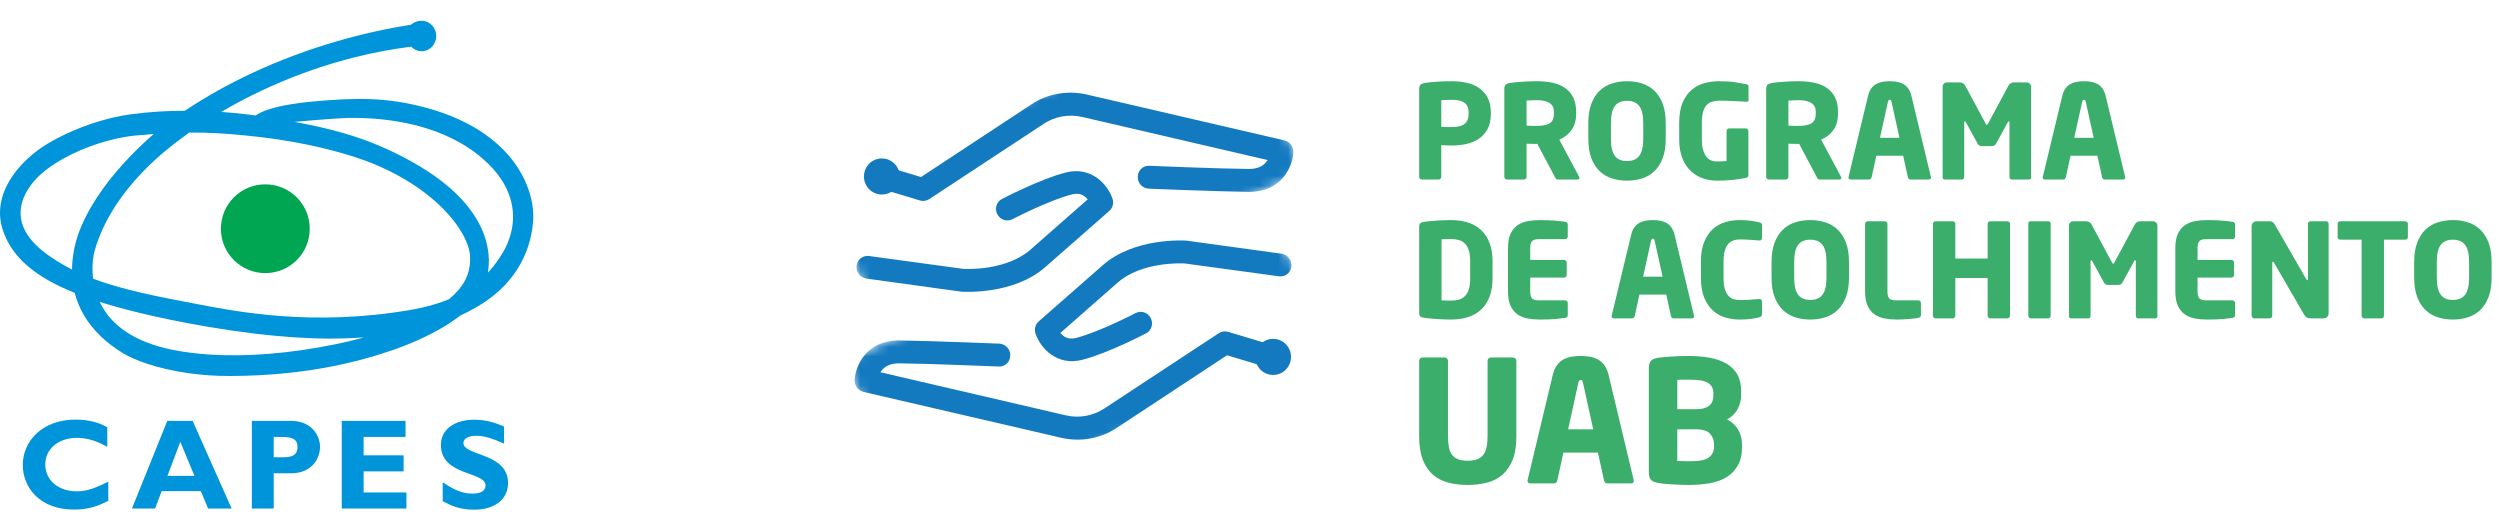 <svg width="263" height="56" viewBox="0 0 263 56" fill="none" xmlns="http://www.w3.org/2000/svg">
<mask id="mask0" mask-type="alpha" maskUnits="userSpaceOnUse" x="88" y="18" width="52" height="38">
<path fill-rule="evenodd" clip-rule="evenodd" d="M131.873 18.677L139.593 36.016L96.537 55.185L88.817 37.846L131.873 18.677V18.677Z" fill="white"/>
</mask>
<g mask="url(#mask0)">
<path fill-rule="evenodd" clip-rule="evenodd" d="M117.573 29.733L111.55 35.025C111.579 35.066 111.621 35.113 111.66 35.151C112.079 35.59 112.592 35.712 113.261 35.535C115.726 34.887 119.432 32.952 119.468 32.936C120.039 32.637 120.751 32.869 121.055 33.457C121.36 34.045 121.147 34.765 120.575 35.063C120.41 35.148 116.61 37.136 113.884 37.845C111.18 38.556 109.444 36.598 108.938 35.102C108.783 34.634 108.909 34.128 109.271 33.813L116.017 27.893C119.349 24.973 124.575 25.3 124.793 25.312C124.816 25.313 124.846 25.311 124.872 25.321L134.821 26.692C135.468 26.777 135.929 27.383 135.859 28.04C135.805 28.469 135.543 28.816 135.178 28.979C134.99 29.062 134.779 29.091 134.556 29.069L124.659 27.719C124.239 27.687 120.082 27.53 117.573 29.733Z" fill="#147AC0"/>
<path fill-rule="evenodd" clip-rule="evenodd" d="M89.907 39.938C90.007 38.5 91.105 35.787 94.615 35.817C97.935 35.855 105.049 36.15 105.124 36.15C105.78 36.179 106.296 36.734 106.283 37.404C106.27 38.074 105.728 38.591 105.081 38.559C105.006 38.559 97.932 38.257 94.647 38.226C93.708 38.212 93.054 38.503 92.651 39.114C92.637 39.132 92.632 39.145 92.618 39.162L112.13 43.696C113.518 44.018 114.978 43.755 116.149 42.99L128.22 35.05C128.504 34.868 128.854 34.812 129.186 34.907L133.742 36.275C134.371 36.46 134.746 37.133 134.571 37.776C134.471 38.13 134.229 38.404 133.924 38.54C133.683 38.647 133.404 38.672 133.12 38.588L129.083 37.376L117.455 45.031C115.765 46.149 113.644 46.518 111.648 46.057L90.835 41.228C90.267 41.083 89.865 40.543 89.907 39.938Z" fill="#147AC0"/>
</g>
<mask id="mask1" mask-type="alpha" maskUnits="userSpaceOnUse" x="86" y="0" width="52" height="38">
<path fill-rule="evenodd" clip-rule="evenodd" d="M94.099 37.323L86.379 19.984L129.435 0.815L137.155 18.154L94.099 37.323V37.323Z" fill="white"/>
</mask>
<g mask="url(#mask1)">
<path fill-rule="evenodd" clip-rule="evenodd" d="M108.4 26.267L114.422 20.975C114.393 20.934 114.351 20.887 114.312 20.849C113.893 20.411 113.38 20.288 112.711 20.465C110.246 21.113 106.54 23.049 106.504 23.064C105.933 23.363 105.221 23.131 104.917 22.543C104.612 21.955 104.825 21.235 105.397 20.937C105.562 20.852 109.362 18.864 112.088 18.155C114.792 17.444 116.528 19.402 117.034 20.898C117.189 21.366 117.063 21.872 116.701 22.187L109.955 28.107C106.623 31.027 101.398 30.7 101.179 30.688C101.157 30.687 101.126 30.689 101.1 30.679L91.151 29.308C90.505 29.223 90.043 28.617 90.113 27.96C90.168 27.531 90.429 27.184 90.794 27.021C90.982 26.938 91.193 26.91 91.416 26.931L101.313 28.281C101.734 28.314 105.89 28.47 108.4 26.267Z" fill="#147AC0"/>
<path fill-rule="evenodd" clip-rule="evenodd" d="M136.065 16.062C135.966 17.5 134.867 20.213 131.357 20.183C128.037 20.146 120.923 19.85 120.848 19.85C120.192 19.822 119.676 19.266 119.689 18.596C119.702 17.927 120.244 17.409 120.891 17.441C120.966 17.441 128.04 17.743 131.325 17.774C132.264 17.788 132.918 17.497 133.321 16.886C133.335 16.868 133.34 16.855 133.354 16.838L113.842 12.304C112.454 11.982 110.994 12.245 109.823 13.01L97.752 20.95C97.469 21.132 97.118 21.188 96.786 21.093L92.23 19.725C91.601 19.541 91.226 18.867 91.401 18.224C91.501 17.87 91.743 17.596 92.048 17.46C92.289 17.353 92.568 17.328 92.852 17.412L96.889 18.625L108.517 10.969C110.207 9.851 112.328 9.482 114.325 9.943L135.137 14.772C135.705 14.917 136.107 15.457 136.065 16.062Z" fill="#147AC0"/>
</g>
<path fill-rule="evenodd" clip-rule="evenodd" d="M92.77 20.463C93.811 20.463 94.655 19.613 94.655 18.565C94.655 17.517 93.811 16.667 92.77 16.667C91.729 16.667 90.885 17.517 90.885 18.565C90.885 19.613 91.729 20.463 92.77 20.463Z" fill="#147AC0"/>
<path fill-rule="evenodd" clip-rule="evenodd" d="M133.931 39.443C134.972 39.443 135.816 38.593 135.816 37.544C135.816 36.496 134.972 35.647 133.931 35.647C132.89 35.647 132.046 36.496 132.046 37.544C132.046 38.593 132.89 39.443 133.931 39.443Z" fill="#147AC0"/>
<path fill-rule="evenodd" clip-rule="evenodd" d="M159.524 45.881C159.524 46.904 159.388 47.745 159.116 48.405C158.844 49.064 158.478 49.587 158.017 49.974C157.556 50.36 157.015 50.631 156.395 50.785C155.774 50.94 155.11 51.017 154.401 51.017C153.692 51.017 153.027 50.94 152.406 50.785C151.786 50.631 151.245 50.36 150.784 49.974C150.324 49.587 149.96 49.064 149.694 48.405C149.428 47.745 149.295 46.904 149.295 45.881V37.946C149.295 37.851 149.331 37.771 149.402 37.706C149.473 37.64 149.555 37.608 149.65 37.608H151.972C152.067 37.608 152.149 37.64 152.22 37.706C152.291 37.771 152.327 37.851 152.327 37.946V45.881C152.327 46.333 152.359 46.722 152.424 47.049C152.489 47.376 152.601 47.644 152.761 47.852C152.92 48.06 153.133 48.214 153.399 48.316C153.665 48.416 153.999 48.467 154.401 48.467C154.802 48.467 155.136 48.416 155.402 48.316C155.668 48.214 155.881 48.06 156.04 47.852C156.2 47.644 156.315 47.376 156.386 47.049C156.457 46.722 156.492 46.333 156.492 45.881V37.946C156.492 37.851 156.528 37.771 156.599 37.706C156.67 37.64 156.752 37.608 156.847 37.608H159.151C159.246 37.608 159.331 37.64 159.408 37.706C159.485 37.771 159.524 37.851 159.524 37.946V45.881ZM171.878 50.571C171.878 50.761 171.778 50.856 171.577 50.856H169.095C169.001 50.856 168.924 50.827 168.865 50.767C168.806 50.708 168.764 50.63 168.741 50.535L168.103 47.611H164.469L163.831 50.535C163.807 50.63 163.766 50.708 163.706 50.767C163.647 50.827 163.571 50.856 163.476 50.856H160.994C160.793 50.856 160.693 50.761 160.693 50.571C160.693 50.559 160.696 50.547 160.702 50.535C160.708 50.523 160.711 50.506 160.711 50.482L163.352 39.426C163.458 38.998 163.612 38.654 163.813 38.392C164.014 38.13 164.247 37.931 164.513 37.795C164.779 37.658 165.065 37.566 165.373 37.518C165.68 37.471 165.987 37.447 166.295 37.447C166.602 37.447 166.906 37.471 167.207 37.518C167.509 37.566 167.792 37.658 168.058 37.795C168.324 37.931 168.558 38.13 168.758 38.392C168.959 38.654 169.113 38.998 169.219 39.426L171.861 50.482C171.861 50.506 171.864 50.523 171.869 50.535C171.875 50.547 171.878 50.559 171.878 50.571ZM166.526 40.247C166.502 40.152 166.478 40.083 166.455 40.042C166.431 40 166.378 39.979 166.295 39.979C166.165 39.979 166.083 40.068 166.047 40.247L164.966 45.168H167.607L166.526 40.247ZM183.259 47.023C183.259 47.807 183.112 48.458 182.816 48.975C182.521 49.492 182.122 49.902 181.62 50.205C181.117 50.509 180.526 50.72 179.847 50.839C179.167 50.957 178.444 51.017 177.675 51.017C177.38 51.017 177.079 51.011 176.771 50.999C176.464 50.987 176.166 50.972 175.876 50.954C175.587 50.937 175.318 50.916 175.07 50.892C174.822 50.868 174.609 50.839 174.432 50.803C174.077 50.743 173.826 50.636 173.678 50.482C173.53 50.327 173.457 50.048 173.457 49.644V38.802C173.457 38.398 173.527 38.119 173.669 37.964C173.811 37.809 174.053 37.703 174.396 37.643C174.55 37.619 174.748 37.596 174.99 37.572C175.232 37.548 175.498 37.527 175.788 37.509C176.077 37.492 176.376 37.477 176.683 37.465C176.99 37.453 177.285 37.447 177.569 37.447C178.408 37.447 179.17 37.509 179.856 37.634C180.541 37.759 181.129 37.964 181.62 38.249C182.11 38.535 182.491 38.915 182.763 39.391C183.035 39.866 183.171 40.461 183.171 41.174V41.495C183.171 42.077 183.041 42.6 182.781 43.064C182.521 43.528 182.154 43.878 181.682 44.116C182.154 44.354 182.535 44.699 182.825 45.15C183.114 45.602 183.259 46.137 183.259 46.755V47.023ZM180.246 41.37C180.246 40.883 180.066 40.523 179.705 40.291C179.345 40.059 178.71 39.943 177.8 39.943H177.117C176.981 39.943 176.851 39.946 176.727 39.952C176.603 39.958 176.512 39.961 176.453 39.961V43.046H178.438C178.792 43.046 179.085 43.008 179.315 42.93C179.546 42.853 179.729 42.752 179.865 42.627C180.001 42.502 180.098 42.354 180.157 42.181C180.216 42.009 180.246 41.828 180.246 41.637V41.37ZM180.317 46.755C180.317 46.327 180.181 45.956 179.909 45.641C179.637 45.326 179.147 45.168 178.438 45.168H176.453V48.503H176.763C176.899 48.503 177.04 48.506 177.188 48.512C177.336 48.518 177.478 48.521 177.614 48.521H177.906C178.816 48.521 179.445 48.384 179.794 48.111C180.143 47.837 180.317 47.451 180.317 46.952V46.755Z" fill="#3BAE6B"/>
<path fill-rule="evenodd" clip-rule="evenodd" d="M156.837 11.981C156.837 12.623 156.72 13.157 156.487 13.583C156.253 14.009 155.943 14.351 155.558 14.607C155.172 14.864 154.734 15.045 154.244 15.15C153.753 15.256 153.251 15.309 152.737 15.309C152.572 15.309 152.388 15.304 152.186 15.295C151.985 15.286 151.797 15.277 151.622 15.267V18.609C151.622 18.682 151.595 18.746 151.54 18.801C151.485 18.856 151.421 18.884 151.347 18.884H149.572C149.499 18.884 149.434 18.858 149.379 18.808C149.324 18.758 149.297 18.696 149.297 18.622V9.382C149.297 9.144 149.347 8.984 149.448 8.901C149.549 8.819 149.705 8.759 149.916 8.722C150.265 8.667 150.694 8.624 151.203 8.592C151.712 8.56 152.214 8.544 152.709 8.544C153.232 8.544 153.741 8.594 154.237 8.695C154.732 8.796 155.172 8.974 155.558 9.231C155.943 9.488 156.253 9.829 156.487 10.255C156.72 10.682 156.837 11.216 156.837 11.857V11.981ZM154.499 11.858C154.499 11.363 154.35 11.012 154.052 10.806C153.754 10.6 153.316 10.497 152.738 10.497C152.692 10.497 152.614 10.499 152.504 10.504C152.394 10.508 152.281 10.513 152.167 10.517C152.052 10.522 151.942 10.526 151.836 10.531C151.731 10.536 151.66 10.538 151.623 10.538V13.343C151.66 13.343 151.731 13.345 151.836 13.35C151.942 13.354 152.057 13.359 152.18 13.364C152.304 13.368 152.419 13.37 152.524 13.37H152.738C153.352 13.37 153.799 13.256 154.079 13.027C154.359 12.797 154.499 12.449 154.499 11.982V11.858ZM166.154 18.719C166.154 18.829 166.085 18.884 165.947 18.884H163.842C163.769 18.884 163.714 18.856 163.677 18.801C163.64 18.746 163.603 18.682 163.567 18.609L161.723 15.13L161.572 15.144C161.425 15.144 161.257 15.139 161.069 15.13C160.881 15.121 160.723 15.116 160.595 15.116V18.609C160.595 18.682 160.567 18.746 160.512 18.801C160.457 18.856 160.393 18.884 160.319 18.884H158.531C158.457 18.884 158.393 18.856 158.338 18.801C158.283 18.746 158.255 18.682 158.255 18.609V9.382C158.255 9.144 158.306 8.984 158.407 8.901C158.508 8.819 158.664 8.759 158.875 8.722C159.031 8.695 159.219 8.672 159.439 8.654C159.659 8.635 159.893 8.617 160.141 8.599C160.388 8.58 160.643 8.566 160.904 8.557C161.166 8.548 161.42 8.544 161.668 8.544C162.255 8.544 162.801 8.596 163.305 8.702C163.81 8.807 164.248 8.986 164.619 9.238C164.991 9.49 165.282 9.822 165.493 10.235C165.704 10.647 165.81 11.156 165.81 11.761V11.94C165.81 12.673 165.64 13.264 165.301 13.714C164.961 14.163 164.539 14.488 164.035 14.69L166.112 18.567C166.14 18.622 166.154 18.673 166.154 18.719ZM163.471 11.761C163.471 11.34 163.315 11.03 163.003 10.833C162.691 10.636 162.246 10.538 161.668 10.538C161.622 10.538 161.547 10.54 161.441 10.545C161.336 10.549 161.228 10.554 161.118 10.558C161.008 10.563 160.902 10.568 160.801 10.572C160.7 10.577 160.631 10.579 160.595 10.579V13.219C160.631 13.219 160.696 13.221 160.787 13.226C160.879 13.23 160.978 13.235 161.083 13.24C161.189 13.244 161.287 13.246 161.379 13.246H161.572C161.93 13.246 162.23 13.221 162.473 13.171C162.716 13.12 162.911 13.045 163.058 12.944C163.205 12.843 163.31 12.71 163.374 12.545C163.439 12.38 163.471 12.179 163.471 11.94V11.761ZM175.235 14.594C175.235 15.391 175.13 16.069 174.919 16.629C174.708 17.188 174.419 17.644 174.052 17.997C173.685 18.35 173.254 18.606 172.759 18.767C172.263 18.927 171.731 19.007 171.163 19.007C170.594 19.007 170.062 18.927 169.566 18.767C169.071 18.606 168.64 18.35 168.273 17.997C167.906 17.644 167.617 17.188 167.406 16.629C167.195 16.069 167.09 15.391 167.09 14.594V12.957C167.09 12.16 167.195 11.482 167.406 10.922C167.617 10.363 167.906 9.907 168.273 9.554C168.64 9.201 169.071 8.945 169.566 8.784C170.062 8.624 170.594 8.544 171.163 8.544C171.731 8.544 172.263 8.624 172.759 8.784C173.254 8.945 173.685 9.201 174.052 9.554C174.419 9.907 174.708 10.363 174.919 10.922C175.13 11.482 175.235 12.16 175.235 12.957V14.594ZM172.869 12.957C172.869 12.123 172.729 11.523 172.449 11.156C172.169 10.789 171.741 10.606 171.163 10.606C170.585 10.606 170.158 10.789 169.883 11.156C169.608 11.523 169.47 12.123 169.47 12.957V14.594C169.47 15.428 169.608 16.028 169.883 16.395C170.158 16.762 170.585 16.945 171.163 16.945C171.741 16.945 172.169 16.762 172.449 16.395C172.729 16.028 172.869 15.428 172.869 14.594V12.957ZM183.945 10.524C183.945 10.597 183.927 10.645 183.89 10.668C183.854 10.691 183.803 10.702 183.739 10.702H183.698L182.459 10.634C181.964 10.606 181.423 10.592 180.835 10.592C180.56 10.592 180.31 10.629 180.086 10.702C179.861 10.776 179.67 10.902 179.514 11.081C179.359 11.259 179.239 11.5 179.157 11.802C179.074 12.105 179.033 12.481 179.033 12.93V14.649C179.033 15.125 179.081 15.515 179.177 15.817C179.274 16.12 179.398 16.358 179.549 16.532C179.7 16.706 179.868 16.826 180.051 16.89C180.235 16.954 180.409 16.986 180.574 16.986C180.95 16.986 181.303 16.972 181.634 16.945V13.782C181.634 13.709 181.659 13.645 181.709 13.59C181.76 13.535 181.822 13.507 181.895 13.507H183.656C183.73 13.507 183.794 13.535 183.849 13.59C183.904 13.645 183.931 13.709 183.931 13.782V18.402C183.931 18.576 183.84 18.682 183.656 18.719C183.28 18.792 182.844 18.858 182.349 18.918C181.854 18.977 181.262 19.007 180.574 19.007C180.317 19.007 180.04 18.98 179.742 18.925C179.443 18.87 179.15 18.778 178.861 18.65C178.572 18.521 178.294 18.347 178.028 18.127C177.762 17.907 177.526 17.637 177.32 17.316C177.113 16.995 176.951 16.613 176.831 16.168C176.712 15.723 176.652 15.212 176.652 14.635V12.93C176.652 12.05 176.776 11.328 177.024 10.764C177.272 10.2 177.595 9.754 177.994 9.424C178.393 9.094 178.843 8.864 179.342 8.736C179.842 8.608 180.34 8.544 180.835 8.544C181.523 8.544 182.111 8.583 182.597 8.66C183.083 8.738 183.454 8.805 183.711 8.86C183.867 8.887 183.945 8.956 183.945 9.066V10.524ZM193.701 18.719C193.701 18.829 193.633 18.884 193.495 18.884H191.39C191.316 18.884 191.261 18.856 191.225 18.801C191.188 18.746 191.151 18.682 191.114 18.609L189.271 15.13L189.119 15.144C188.972 15.144 188.805 15.139 188.617 15.13C188.429 15.121 188.271 15.116 188.142 15.116V18.609C188.142 18.682 188.115 18.746 188.06 18.801C188.005 18.856 187.94 18.884 187.867 18.884H186.078C186.005 18.884 185.941 18.856 185.886 18.801C185.831 18.746 185.803 18.682 185.803 18.609V9.382C185.803 9.144 185.854 8.984 185.954 8.901C186.055 8.819 186.211 8.759 186.422 8.722C186.578 8.695 186.766 8.672 186.986 8.654C187.207 8.635 187.44 8.617 187.688 8.599C187.936 8.58 188.19 8.566 188.452 8.557C188.713 8.548 188.968 8.544 189.216 8.544C189.803 8.544 190.348 8.596 190.853 8.702C191.358 8.807 191.796 8.986 192.167 9.238C192.539 9.49 192.83 9.822 193.041 10.235C193.252 10.647 193.357 11.156 193.357 11.761V11.94C193.357 12.673 193.188 13.264 192.848 13.714C192.509 14.163 192.087 14.488 191.582 14.69L193.66 18.567C193.688 18.622 193.701 18.673 193.701 18.719ZM191.018 11.761C191.018 11.34 190.862 11.03 190.55 10.833C190.239 10.636 189.794 10.538 189.216 10.538C189.17 10.538 189.094 10.54 188.989 10.545C188.883 10.549 188.775 10.554 188.665 10.558C188.555 10.563 188.45 10.568 188.349 10.572C188.248 10.577 188.179 10.579 188.142 10.579V13.219C188.179 13.219 188.243 13.221 188.335 13.226C188.427 13.23 188.525 13.235 188.631 13.24C188.736 13.244 188.835 13.246 188.927 13.246H189.119C189.477 13.246 189.778 13.221 190.021 13.171C190.264 13.12 190.459 13.045 190.605 12.944C190.752 12.843 190.858 12.71 190.922 12.545C190.986 12.38 191.018 12.179 191.018 11.94V11.761ZM203.141 18.664C203.141 18.81 203.063 18.884 202.907 18.884H200.981C200.907 18.884 200.847 18.861 200.802 18.815C200.756 18.769 200.724 18.709 200.705 18.636L200.21 16.381H197.389L196.894 18.636C196.875 18.709 196.843 18.769 196.797 18.815C196.752 18.861 196.692 18.884 196.619 18.884H194.692C194.536 18.884 194.458 18.81 194.458 18.664C194.458 18.654 194.461 18.645 194.465 18.636C194.47 18.627 194.472 18.613 194.472 18.595L196.522 10.07C196.605 9.74 196.724 9.474 196.88 9.272C197.036 9.071 197.217 8.917 197.424 8.812C197.63 8.706 197.852 8.635 198.091 8.599C198.329 8.562 198.568 8.544 198.806 8.544C199.045 8.544 199.281 8.562 199.515 8.599C199.749 8.635 199.969 8.706 200.176 8.812C200.382 8.917 200.563 9.071 200.719 9.272C200.875 9.474 200.994 9.74 201.077 10.07L203.127 18.595C203.127 18.613 203.129 18.627 203.134 18.636C203.139 18.645 203.141 18.654 203.141 18.664ZM198.985 10.703C198.966 10.63 198.948 10.577 198.93 10.545C198.911 10.513 198.87 10.497 198.806 10.497C198.705 10.497 198.641 10.565 198.613 10.703L197.774 14.498H199.824L198.985 10.703ZM213.667 18.691C213.667 18.765 213.642 18.815 213.591 18.843C213.541 18.87 213.488 18.884 213.433 18.884H211.617C211.552 18.884 211.5 18.856 211.458 18.801C211.417 18.746 211.396 18.682 211.396 18.609V12.875C211.396 12.802 211.373 12.765 211.328 12.765C211.291 12.765 211.254 12.797 211.218 12.861L209.979 15.13C209.887 15.286 209.75 15.364 209.566 15.364H208.465C208.282 15.364 208.144 15.286 208.053 15.13L206.814 12.861C206.778 12.797 206.741 12.765 206.704 12.765C206.658 12.765 206.635 12.802 206.635 12.875V18.609C206.635 18.682 206.615 18.746 206.573 18.801C206.532 18.856 206.479 18.884 206.415 18.884H204.599C204.544 18.884 204.491 18.87 204.441 18.843C204.39 18.815 204.365 18.765 204.365 18.691V9.135C204.365 8.988 204.411 8.874 204.503 8.791C204.594 8.709 204.714 8.668 204.86 8.668H206.154C206.429 8.668 206.631 8.791 206.759 9.039L208.865 12.957C208.92 13.077 208.97 13.136 209.016 13.136C209.053 13.136 209.103 13.077 209.167 12.957L211.273 9.039C211.401 8.791 211.603 8.668 211.878 8.668H213.171C213.318 8.668 213.437 8.711 213.529 8.798C213.621 8.885 213.667 9.002 213.667 9.149V18.691ZM223.574 18.664C223.574 18.81 223.496 18.884 223.34 18.884H221.414C221.34 18.884 221.281 18.861 221.235 18.815C221.189 18.769 221.157 18.709 221.139 18.636L220.643 16.381H217.822L217.327 18.636C217.309 18.709 217.277 18.769 217.231 18.815C217.185 18.861 217.125 18.884 217.052 18.884H215.125C214.969 18.884 214.891 18.81 214.891 18.664C214.891 18.654 214.894 18.645 214.898 18.636C214.903 18.627 214.905 18.613 214.905 18.595L216.955 10.07C217.038 9.74 217.157 9.474 217.313 9.272C217.469 9.071 217.65 8.917 217.857 8.812C218.063 8.706 218.286 8.635 218.524 8.599C218.763 8.562 219.001 8.544 219.24 8.544C219.478 8.544 219.714 8.562 219.948 8.599C220.182 8.635 220.402 8.706 220.609 8.812C220.815 8.917 220.996 9.071 221.152 9.272C221.308 9.474 221.427 9.74 221.51 10.07L223.56 18.595C223.56 18.613 223.563 18.627 223.567 18.636C223.572 18.645 223.574 18.654 223.574 18.664ZM219.419 10.703C219.401 10.63 219.382 10.577 219.364 10.545C219.346 10.513 219.304 10.497 219.24 10.497C219.139 10.497 219.075 10.565 219.047 10.703L218.208 14.498H220.258L219.419 10.703ZM157.017 29.272C157.017 29.996 156.916 30.631 156.714 31.176C156.512 31.722 156.223 32.175 155.847 32.537C155.471 32.9 155.012 33.17 154.471 33.349C153.93 33.527 153.315 33.617 152.627 33.617C152.343 33.617 152.056 33.61 151.767 33.596C151.478 33.582 151.203 33.566 150.942 33.548C150.68 33.53 150.442 33.509 150.226 33.486C150.011 33.463 149.834 33.438 149.696 33.41C149.568 33.392 149.469 33.346 149.401 33.273C149.332 33.2 149.297 33.085 149.297 32.929V23.84C149.297 23.685 149.332 23.57 149.401 23.497C149.469 23.423 149.568 23.378 149.696 23.359C149.834 23.332 150.011 23.307 150.226 23.284C150.442 23.261 150.68 23.24 150.942 23.222C151.203 23.203 151.478 23.187 151.767 23.174C152.056 23.16 152.343 23.153 152.627 23.153C153.315 23.153 153.93 23.242 154.471 23.421C155.012 23.6 155.471 23.87 155.847 24.232C156.223 24.595 156.512 25.048 156.714 25.594C156.916 26.139 157.017 26.774 157.017 27.498V29.272ZM154.664 27.498C154.664 27.03 154.616 26.645 154.519 26.343C154.423 26.04 154.285 25.8 154.107 25.621C153.928 25.442 153.714 25.319 153.467 25.25C153.219 25.181 152.939 25.147 152.627 25.147C152.453 25.147 152.272 25.149 152.084 25.154C151.896 25.158 151.751 25.165 151.65 25.174V31.595C151.751 31.605 151.896 31.611 152.084 31.616C152.272 31.62 152.453 31.623 152.627 31.623C152.939 31.623 153.219 31.588 153.467 31.52C153.714 31.451 153.928 31.327 154.107 31.148C154.285 30.97 154.423 30.729 154.519 30.427C154.616 30.124 154.664 29.739 154.664 29.272V27.498ZM164.929 33.149C164.929 33.314 164.838 33.41 164.654 33.438C164.416 33.475 164.097 33.514 163.698 33.555C163.299 33.596 162.728 33.617 161.985 33.617C161.544 33.617 161.122 33.58 160.719 33.507C160.315 33.433 159.96 33.291 159.652 33.081C159.345 32.87 159.1 32.569 158.916 32.18C158.733 31.79 158.641 31.284 158.641 30.66V26.096C158.641 25.472 158.733 24.968 158.916 24.583C159.1 24.198 159.345 23.9 159.652 23.689C159.96 23.478 160.317 23.336 160.726 23.263C161.134 23.19 161.558 23.153 161.998 23.153C162.365 23.153 162.689 23.16 162.968 23.174C163.248 23.187 163.494 23.203 163.705 23.222C163.916 23.24 164.097 23.258 164.248 23.277C164.399 23.295 164.535 23.313 164.654 23.332C164.838 23.359 164.929 23.451 164.929 23.607V24.886C164.929 24.959 164.902 25.023 164.847 25.078C164.792 25.133 164.727 25.16 164.654 25.16H161.861C161.54 25.16 161.313 25.227 161.18 25.36C161.047 25.493 160.98 25.738 160.98 26.096V27.347H164.544C164.617 27.347 164.682 27.374 164.737 27.429C164.792 27.484 164.819 27.548 164.819 27.622V28.928C164.819 29.001 164.792 29.066 164.737 29.12C164.682 29.175 164.617 29.203 164.544 29.203H160.98V30.66C160.98 31.018 161.047 31.263 161.18 31.396C161.313 31.529 161.54 31.596 161.861 31.596H164.654C164.727 31.596 164.792 31.623 164.847 31.678C164.902 31.733 164.929 31.797 164.929 31.87V33.149ZM178.221 33.273C178.221 33.42 178.143 33.493 177.987 33.493H176.061C175.987 33.493 175.928 33.47 175.882 33.424C175.836 33.378 175.804 33.319 175.786 33.245L175.29 30.991H172.469L171.974 33.245C171.956 33.319 171.924 33.378 171.878 33.424C171.832 33.47 171.772 33.493 171.699 33.493H169.772C169.617 33.493 169.539 33.42 169.539 33.273C169.539 33.264 169.541 33.255 169.545 33.245C169.55 33.236 169.552 33.223 169.552 33.204L171.603 24.679C171.685 24.349 171.804 24.083 171.96 23.882C172.116 23.68 172.297 23.527 172.504 23.421C172.71 23.316 172.933 23.245 173.171 23.208C173.41 23.171 173.648 23.153 173.887 23.153C174.125 23.153 174.361 23.171 174.595 23.208C174.829 23.245 175.049 23.316 175.256 23.421C175.462 23.527 175.643 23.68 175.799 23.882C175.955 24.083 176.075 24.349 176.157 24.679L178.207 33.204C178.207 33.223 178.21 33.236 178.214 33.245C178.219 33.255 178.221 33.264 178.221 33.273ZM174.065 25.312C174.047 25.238 174.029 25.186 174.01 25.154C173.992 25.122 173.951 25.105 173.887 25.105C173.786 25.105 173.721 25.174 173.694 25.312L172.855 29.107H174.905L174.065 25.312ZM185.362 33.067C185.362 33.168 185.337 33.239 185.287 33.28C185.236 33.321 185.161 33.355 185.06 33.383C184.913 33.429 184.656 33.479 184.289 33.534C183.922 33.589 183.496 33.617 183.009 33.617C182.487 33.617 181.98 33.543 181.489 33.397C180.998 33.25 180.565 33.005 180.189 32.661C179.813 32.317 179.51 31.866 179.281 31.307C179.051 30.748 178.937 30.06 178.937 29.244V27.512C178.937 26.696 179.051 26.008 179.281 25.449C179.51 24.89 179.813 24.441 180.189 24.102C180.565 23.763 180.998 23.52 181.489 23.373C181.98 23.226 182.487 23.153 183.009 23.153C183.496 23.153 183.922 23.18 184.289 23.235C184.656 23.291 184.913 23.341 185.06 23.387C185.161 23.414 185.236 23.446 185.287 23.483C185.337 23.52 185.362 23.588 185.362 23.689V25.023C185.362 25.206 185.275 25.298 185.101 25.298H185.06C184.794 25.28 184.484 25.257 184.131 25.229C183.778 25.202 183.409 25.188 183.023 25.188C182.785 25.188 182.562 25.222 182.356 25.291C182.149 25.36 181.968 25.484 181.812 25.662C181.656 25.841 181.535 26.079 181.448 26.377C181.361 26.675 181.317 27.053 181.317 27.512V29.244C181.317 29.703 181.361 30.081 181.448 30.379C181.535 30.677 181.656 30.915 181.812 31.094C181.968 31.272 182.149 31.396 182.356 31.465C182.562 31.534 182.785 31.568 183.023 31.568C183.409 31.568 183.778 31.554 184.131 31.527C184.484 31.499 184.794 31.476 185.06 31.458H185.101C185.275 31.458 185.362 31.55 185.362 31.733V33.067ZM194.513 29.203C194.513 30 194.408 30.679 194.197 31.238C193.986 31.797 193.697 32.253 193.33 32.606C192.963 32.959 192.532 33.216 192.037 33.376C191.541 33.537 191.009 33.617 190.44 33.617C189.872 33.617 189.34 33.537 188.844 33.376C188.349 33.216 187.918 32.959 187.551 32.606C187.184 32.253 186.895 31.797 186.684 31.238C186.473 30.679 186.367 30 186.367 29.203V27.567C186.367 26.769 186.473 26.091 186.684 25.532C186.895 24.973 187.184 24.517 187.551 24.164C187.918 23.811 188.349 23.554 188.844 23.394C189.34 23.233 189.872 23.153 190.44 23.153C191.009 23.153 191.541 23.233 192.037 23.394C192.532 23.554 192.963 23.811 193.33 24.164C193.697 24.517 193.986 24.973 194.197 25.532C194.408 26.091 194.513 26.769 194.513 27.567V29.203ZM192.146 27.567C192.146 26.733 192.006 26.132 191.727 25.765C191.447 25.399 191.018 25.215 190.44 25.215C189.862 25.215 189.436 25.399 189.16 25.765C188.885 26.132 188.748 26.733 188.748 27.567V29.203C188.748 30.037 188.885 30.637 189.16 31.004C189.436 31.371 189.862 31.554 190.44 31.554C191.018 31.554 191.447 31.371 191.727 31.004C192.006 30.637 192.146 30.037 192.146 29.203V27.567ZM202.081 33.15C202.081 33.305 201.989 33.401 201.806 33.438C201.696 33.466 201.549 33.489 201.366 33.507C201.182 33.525 200.987 33.544 200.781 33.562C200.574 33.58 200.366 33.594 200.155 33.603C199.944 33.612 199.746 33.617 199.563 33.617C199.123 33.617 198.698 33.58 198.29 33.507C197.882 33.434 197.524 33.291 197.217 33.081C196.91 32.87 196.664 32.57 196.481 32.18C196.297 31.791 196.206 31.284 196.206 30.661V23.552C196.206 23.479 196.233 23.415 196.288 23.36C196.343 23.305 196.407 23.277 196.481 23.277H198.283C198.357 23.277 198.421 23.305 198.476 23.36C198.531 23.415 198.559 23.479 198.559 23.552V30.661C198.559 31.018 198.625 31.263 198.758 31.396C198.891 31.529 199.118 31.596 199.439 31.596H201.806C201.879 31.596 201.944 31.623 201.999 31.678C202.054 31.733 202.081 31.797 202.081 31.871V33.15ZM211.452 33.218C211.452 33.291 211.424 33.356 211.369 33.411C211.314 33.466 211.25 33.493 211.177 33.493H209.374C209.301 33.493 209.237 33.466 209.182 33.411C209.127 33.356 209.099 33.291 209.099 33.218V29.244H205.7V33.218C205.7 33.291 205.673 33.356 205.618 33.411C205.563 33.466 205.498 33.493 205.425 33.493H203.623C203.549 33.493 203.485 33.466 203.43 33.411C203.375 33.356 203.347 33.291 203.347 33.218V23.538C203.347 23.465 203.375 23.403 203.43 23.353C203.485 23.302 203.549 23.277 203.623 23.277H205.425C205.498 23.277 205.563 23.302 205.618 23.353C205.673 23.403 205.7 23.465 205.7 23.538V27.196H209.099V23.538C209.099 23.465 209.127 23.403 209.182 23.353C209.237 23.302 209.301 23.277 209.374 23.277H211.177C211.25 23.277 211.314 23.302 211.369 23.353C211.424 23.403 211.452 23.465 211.452 23.538V33.218ZM215.731 33.218C215.731 33.291 215.706 33.356 215.655 33.411C215.605 33.466 215.543 33.493 215.47 33.493H213.626C213.552 33.493 213.493 33.466 213.447 33.411C213.401 33.356 213.378 33.291 213.378 33.218V23.538C213.378 23.364 213.461 23.277 213.626 23.277H215.47C215.644 23.277 215.731 23.364 215.731 23.538V33.218ZM226.959 33.301C226.959 33.374 226.934 33.425 226.883 33.452C226.833 33.48 226.78 33.493 226.725 33.493H224.909C224.845 33.493 224.792 33.466 224.751 33.411C224.709 33.356 224.689 33.291 224.689 33.218V27.485C224.689 27.411 224.666 27.375 224.62 27.375C224.583 27.375 224.547 27.407 224.51 27.471L223.271 29.739C223.18 29.895 223.042 29.973 222.859 29.973H221.758C221.574 29.973 221.437 29.895 221.345 29.739L220.107 27.471C220.07 27.407 220.033 27.375 219.997 27.375C219.951 27.375 219.928 27.411 219.928 27.485V33.218C219.928 33.291 219.907 33.356 219.866 33.411C219.825 33.466 219.772 33.493 219.708 33.493H217.891C217.836 33.493 217.783 33.48 217.733 33.452C217.683 33.425 217.657 33.374 217.657 33.301V23.744C217.657 23.598 217.703 23.483 217.795 23.401C217.887 23.318 218.006 23.277 218.153 23.277H219.446C219.721 23.277 219.923 23.401 220.052 23.648L222.157 27.567C222.212 27.686 222.262 27.746 222.308 27.746C222.345 27.746 222.395 27.686 222.46 27.567L224.565 23.648C224.693 23.401 224.895 23.277 225.17 23.277H226.464C226.611 23.277 226.73 23.32 226.822 23.408C226.913 23.495 226.959 23.611 226.959 23.758V33.301ZM235.133 33.149C235.133 33.314 235.041 33.41 234.858 33.438C234.619 33.475 234.3 33.514 233.901 33.555C233.502 33.596 232.931 33.617 232.188 33.617C231.748 33.617 231.326 33.58 230.922 33.507C230.519 33.433 230.163 33.291 229.856 33.081C229.549 32.87 229.303 32.569 229.12 32.18C228.936 31.79 228.844 31.284 228.844 30.66V26.096C228.844 25.472 228.936 24.968 229.12 24.583C229.303 24.198 229.549 23.9 229.856 23.689C230.163 23.478 230.521 23.336 230.929 23.263C231.337 23.19 231.762 23.153 232.202 23.153C232.569 23.153 232.892 23.16 233.172 23.174C233.452 23.187 233.697 23.203 233.908 23.222C234.119 23.24 234.3 23.258 234.452 23.277C234.603 23.295 234.738 23.313 234.858 23.332C235.041 23.359 235.133 23.451 235.133 23.607V24.886C235.133 24.959 235.105 25.023 235.05 25.078C234.995 25.133 234.931 25.16 234.858 25.16H232.064C231.743 25.16 231.516 25.227 231.383 25.36C231.25 25.493 231.184 25.738 231.184 26.096V27.347H234.748C234.821 27.347 234.885 27.374 234.94 27.429C234.995 27.484 235.023 27.548 235.023 27.622V28.928C235.023 29.001 234.995 29.066 234.94 29.12C234.885 29.175 234.821 29.203 234.748 29.203H231.184V30.66C231.184 31.018 231.25 31.263 231.383 31.396C231.516 31.529 231.743 31.596 232.064 31.596H234.858C234.931 31.596 234.995 31.623 235.05 31.678C235.105 31.733 235.133 31.797 235.133 31.87V33.149ZM244.971 32.971C244.971 33.117 244.919 33.241 244.813 33.342C244.708 33.443 244.581 33.493 244.435 33.493H243.086C242.939 33.493 242.811 33.468 242.701 33.418C242.591 33.367 242.481 33.25 242.371 33.067L239.233 27.649C239.187 27.576 239.146 27.54 239.11 27.54C239.064 27.54 239.041 27.576 239.041 27.649V33.218C239.041 33.291 239.013 33.356 238.958 33.411C238.903 33.466 238.839 33.493 238.766 33.493H237.142C237.068 33.493 237.004 33.466 236.949 33.411C236.894 33.356 236.867 33.291 236.867 33.218V23.799C236.867 23.653 236.917 23.529 237.018 23.428C237.119 23.327 237.243 23.277 237.389 23.277H238.779C238.917 23.277 239.027 23.311 239.11 23.38C239.192 23.449 239.275 23.556 239.357 23.703L242.618 29.368C242.664 29.442 242.701 29.478 242.728 29.478C242.774 29.478 242.797 29.437 242.797 29.355V23.538C242.797 23.465 242.825 23.403 242.88 23.353C242.935 23.302 242.999 23.277 243.072 23.277H244.696C244.769 23.277 244.834 23.302 244.889 23.353C244.944 23.403 244.971 23.465 244.971 23.538V32.971ZM253.31 24.954C253.31 25.028 253.28 25.09 253.221 25.14C253.161 25.191 253.095 25.216 253.021 25.216H250.792V33.218C250.792 33.291 250.764 33.356 250.709 33.411C250.654 33.466 250.59 33.493 250.517 33.493H248.714C248.641 33.493 248.577 33.466 248.522 33.411C248.467 33.356 248.439 33.291 248.439 33.218V25.216H246.196C246.123 25.216 246.059 25.191 246.004 25.14C245.948 25.09 245.921 25.028 245.921 24.954V23.538C245.921 23.465 245.948 23.403 246.004 23.353C246.059 23.302 246.123 23.277 246.196 23.277H253.021C253.095 23.277 253.161 23.302 253.221 23.353C253.28 23.403 253.31 23.465 253.31 23.538V24.954ZM262.116 29.203C262.116 30 262.011 30.679 261.8 31.238C261.589 31.797 261.3 32.253 260.933 32.606C260.566 32.959 260.135 33.216 259.639 33.376C259.144 33.537 258.612 33.617 258.043 33.617C257.474 33.617 256.942 33.537 256.447 33.376C255.952 33.216 255.52 32.959 255.153 32.606C254.787 32.253 254.498 31.797 254.287 31.238C254.076 30.679 253.97 30 253.97 29.203V27.567C253.97 26.769 254.076 26.091 254.287 25.532C254.498 24.973 254.787 24.517 255.153 24.164C255.52 23.811 255.952 23.554 256.447 23.394C256.942 23.233 257.474 23.153 258.043 23.153C258.612 23.153 259.144 23.233 259.639 23.394C260.135 23.554 260.566 23.811 260.933 24.164C261.3 24.517 261.589 24.973 261.8 25.532C262.011 26.091 262.116 26.769 262.116 27.567V29.203ZM259.75 27.567C259.75 26.733 259.61 26.132 259.33 25.765C259.05 25.399 258.621 25.215 258.043 25.215C257.465 25.215 257.039 25.399 256.764 25.765C256.488 26.132 256.351 26.733 256.351 27.567V29.203C256.351 30.037 256.488 30.637 256.764 31.004C257.039 31.371 257.465 31.554 258.043 31.554C258.621 31.554 259.05 31.371 259.33 31.004C259.61 30.637 259.75 30.037 259.75 29.203V27.567Z" fill="#3BAE6B"/>
<path fill-rule="evenodd" clip-rule="evenodd" d="M11.393 50.672C10.067 51.307 9.255 51.686 8.051 51.686C6.13 51.686 4.764 50.51 4.764 48.86C4.764 47.225 6.144 46.062 8.105 46.062C9.242 46.062 10.27 46.441 11.285 47.008V44.953C10.378 44.413 9.228 44.142 7.943 44.142C4.412 44.142 2.396 46.441 2.396 48.901C2.396 51.281 4.182 53.606 7.767 53.606C9.134 53.606 10.108 53.349 11.393 52.687V50.672H11.393Z" fill="#0095DA"/>
<path fill-rule="evenodd" clip-rule="evenodd" d="M20.266 44.275H17.601L13.88 53.496H16.316L17.006 51.67H21.132L21.89 53.496H24.366L20.266 44.275ZM20.456 50.062H17.615L18.968 46.479L20.456 50.062Z" fill="#0095DA"/>
<path fill-rule="evenodd" clip-rule="evenodd" d="M26.495 44.275V53.496H28.795V49.791H30.622C32.746 49.791 33.666 48.304 33.666 47.006C33.666 45.749 32.719 44.275 30.608 44.275H26.495ZM28.795 45.965H29.607C30.852 45.965 31.298 46.249 31.298 47.033C31.298 47.723 30.919 48.102 29.864 48.102H28.795V45.965H28.795Z" fill="#0095DA"/>
<path fill-rule="evenodd" clip-rule="evenodd" d="M42.757 51.806H38.252V49.589H42.46V47.899H38.252V45.965H42.663V44.275H35.952V53.496H42.757V51.806Z" fill="#0095DA"/>
<path fill-rule="evenodd" clip-rule="evenodd" d="M53.026 44.87C51.863 44.37 50.929 44.154 49.901 44.154C47.763 44.154 46.383 45.208 46.383 46.803C46.383 50.116 51.078 49.562 51.078 51.075C51.078 51.616 50.604 51.927 49.725 51.927C48.71 51.927 47.898 51.616 46.573 50.737V52.725C47.493 53.198 48.291 53.617 49.901 53.617C51.957 53.617 53.446 52.59 53.446 50.819C53.446 47.601 48.751 47.993 48.751 46.601C48.751 46.141 49.279 45.843 50.104 45.843C50.889 45.843 51.687 46.073 53.026 46.668V44.87Z" fill="#0095DA"/>
<path fill-rule="evenodd" clip-rule="evenodd" d="M52.936 26.506L52.936 26.505L52.938 26.503C53.083 26.254 53.232 25.962 53.374 25.628C53.514 25.298 53.641 24.942 53.739 24.569C54.249 22.624 54.089 19.993 51.505 17.373L51.497 17.365C51.006 16.869 50.477 16.413 49.913 15.995C49.352 15.581 48.751 15.202 48.114 14.858C44.84 13.086 40.758 12.331 36.503 12.409V12.409L36.486 12.41C36.411 12.412 36.205 12.421 35.89 12.439C35.607 12.455 35.224 12.479 34.757 12.513C33.616 12.596 32.104 12.713 30.984 12.822C32.857 13.169 34.592 13.548 36.291 14.049C38.596 14.728 40.834 15.631 43.261 16.976C43.615 17.172 43.953 17.369 44.277 17.566C48.188 19.946 50.143 22.483 50.952 24.768C51.46 26.201 51.52 27.538 51.325 28.683C51.37 28.634 51.415 28.585 51.46 28.536C51.993 27.946 52.488 27.274 52.936 26.506L52.936 26.506ZM18.097 36.789L18.114 36.793C18.72 36.916 19.361 37.021 20.035 37.107C20.718 37.194 21.421 37.261 22.141 37.305C25.907 37.539 30.406 37.219 35.343 36.204V36.203L35.344 36.203H35.346C35.823 36.105 36.273 36.006 36.694 35.906C37.105 35.809 37.549 35.697 38.021 35.572C38.11 35.548 38.2 35.524 38.288 35.5C37.551 35.548 36.844 35.577 36.18 35.598L36.173 35.599C35.003 35.635 33.796 35.624 32.574 35.574C31.357 35.524 30.117 35.436 28.881 35.319C22.549 34.719 16.376 33.371 13.462 32.609C12.697 32.409 11.977 32.209 11.301 32.008C11.026 31.926 10.754 31.843 10.486 31.757C10.63 32.064 10.8 32.368 10.998 32.667C12.144 34.402 14.27 36.008 18.097 36.789ZM49.436 26.797C49.53 27.826 49.329 28.708 48.931 29.473C48.536 30.235 47.941 30.893 47.245 31.472C46.311 31.863 45.345 32.147 44.377 32.365C43.363 32.594 42.368 32.749 41.41 32.881C38.845 33.235 36.444 33.387 34.222 33.405C31.996 33.423 29.944 33.306 28.081 33.12C24.983 32.812 22.402 32.312 20.419 31.928C20.044 31.855 19.692 31.787 19.274 31.709L19.269 31.707L19.268 31.707L19.267 31.708C17.001 31.285 15.119 30.879 13.511 30.466C12.065 30.094 10.852 29.718 9.792 29.319C9.677 28.372 9.737 27.542 9.83 26.966C9.85 26.836 9.871 26.726 9.891 26.636C9.91 26.547 9.93 26.466 9.95 26.398L9.95 26.398L9.951 26.397V26.395C10.838 23.273 12.717 20.476 14.971 18.125C15.414 17.663 15.869 17.221 16.331 16.799C16.784 16.386 17.26 15.979 17.754 15.58L17.755 15.579V15.579C18.294 15.144 18.843 14.723 19.397 14.319C19.55 14.207 19.66 14.127 19.725 14.08C19.799 14.027 19.863 13.982 19.916 13.944C22.248 13.928 23.949 14.08 25.33 14.204L25.496 14.219H25.499C30.858 14.699 34.863 15.729 37.227 16.489C37.687 16.637 38.082 16.774 38.413 16.894C38.729 17.009 38.999 17.115 39.209 17.201L39.21 17.201C44.103 19.199 47.158 22.054 48.566 24.445C48.831 24.896 49.036 25.328 49.182 25.73C49.323 26.119 49.407 26.477 49.436 26.795L49.436 26.797ZM16.175 14.099C15.528 14.144 14.873 14.197 14.213 14.261L14.21 14.261C13.785 14.303 13.334 14.368 12.866 14.456C12.394 14.544 11.906 14.655 11.41 14.788C8.863 15.469 6.102 16.715 4.258 18.364C3.813 18.761 3.336 19.29 2.949 19.913C2.5 20.633 2.173 21.477 2.166 22.379C2.159 23.274 2.469 24.248 3.296 25.247C3.787 25.84 4.456 26.44 5.344 27.037C5.807 27.349 6.286 27.648 6.803 27.939V27.942C7.055 28.084 7.312 28.222 7.577 28.356C7.579 28.071 7.593 27.79 7.617 27.517C7.745 26.029 8.154 24.741 8.537 23.841H8.537L8.537 23.841C8.836 23.139 9.192 22.444 9.589 21.762C9.981 21.089 10.409 20.439 10.859 19.816C12.567 17.45 14.61 15.445 16.175 14.099ZM41.15 36.884C39.153 37.563 36.79 38.223 33.996 38.718C31.213 39.21 27.998 39.538 24.285 39.554H24.283L24.226 39.554C23.419 39.557 22.657 39.53 21.941 39.481C21.218 39.431 20.523 39.358 19.86 39.266C16.465 38.793 14.04 37.834 12.904 37.135L12.902 37.134C12.464 36.864 12.057 36.585 11.68 36.298C11.302 36.01 10.956 35.715 10.642 35.417C9.099 33.955 8.258 32.364 7.86 30.811C5.776 29.973 4.154 29.052 2.928 28.004C1.614 26.88 0.757 25.613 0.282 24.153V24.153L0.282 24.153C0.12 23.654 0.032 23.16 0.007 22.673C-0.017 22.189 0.022 21.715 0.114 21.252C0.574 18.947 2.359 16.97 4.114 15.703V15.704L4.115 15.703C4.373 15.517 4.668 15.322 4.996 15.124C5.312 14.932 5.673 14.73 6.074 14.521C8.074 13.479 10.859 12.421 13.716 12.03C14.726 11.892 15.724 11.797 16.704 11.737C17.621 11.681 18.537 11.655 19.443 11.652C20.57 10.901 21.714 10.205 22.865 9.559C24.063 8.888 25.267 8.273 26.466 7.711C32.556 4.857 38.587 3.327 43.241 2.598C43.295 2.548 43.348 2.505 43.399 2.47C43.69 2.269 44.044 2.184 44.357 2.184H44.357V2.186C44.783 2.186 45.168 2.366 45.445 2.657C45.721 2.946 45.892 3.346 45.892 3.787H45.895V3.788V3.788H45.892C45.892 4.229 45.722 4.629 45.445 4.919C45.168 5.209 44.783 5.389 44.358 5.389V5.391H44.357H44.356V5.389C44.126 5.389 43.908 5.337 43.714 5.244C43.666 5.22 43.619 5.195 43.576 5.168C43.46 5.097 43.354 5.01 43.261 4.91C42.324 5.025 41.375 5.172 40.418 5.349C39.347 5.548 38.288 5.78 37.244 6.044C32.403 7.27 27.59 9.232 23.275 11.776C23.663 11.803 24.042 11.833 24.41 11.866C25.259 11.943 26.094 12.04 26.898 12.148C27.036 12.049 27.193 11.956 27.365 11.869C27.607 11.747 27.885 11.636 28.186 11.535C29.649 11.043 31.686 10.794 32.717 10.695C35.303 10.449 37.357 10.354 39.228 10.442C41.119 10.532 42.817 10.805 44.671 11.294L44.68 11.296H44.682C45.979 11.639 47.146 12.055 48.194 12.527C49.244 12.999 50.164 13.524 50.968 14.083C55.179 17.013 56.28 20.93 56.083 23.32L56.083 23.323C56.05 23.714 55.994 24.129 55.91 24.564C55.826 24.993 55.717 25.426 55.577 25.86C54.851 28.103 53.294 30.443 50.266 32.232C49.938 32.426 49.624 32.6 49.319 32.758C49.036 32.905 48.737 33.049 48.423 33.193C48.177 33.386 47.909 33.581 47.621 33.778C47.323 33.982 47.01 34.181 46.686 34.375C45.032 35.368 43.074 36.23 41.15 36.884Z" fill="#0095DA"/>
<path fill-rule="evenodd" clip-rule="evenodd" d="M32.585 24.062V24.062H32.583C32.583 25.354 32.06 26.521 31.216 27.365C30.371 28.209 29.203 28.731 27.911 28.731V28.733H27.91H27.91V28.731C26.618 28.731 25.449 28.209 24.605 27.365C23.76 26.521 23.238 25.354 23.238 24.063H23.235V24.062V24.062H23.238C23.238 22.771 23.76 21.603 24.605 20.759C25.449 19.915 26.617 19.393 27.91 19.393V19.391H27.91H27.91V19.393C29.203 19.393 30.371 19.915 31.216 20.759C32.06 21.603 32.583 22.771 32.583 24.062H32.585V24.062Z" fill="#00A651"/>
</svg>
